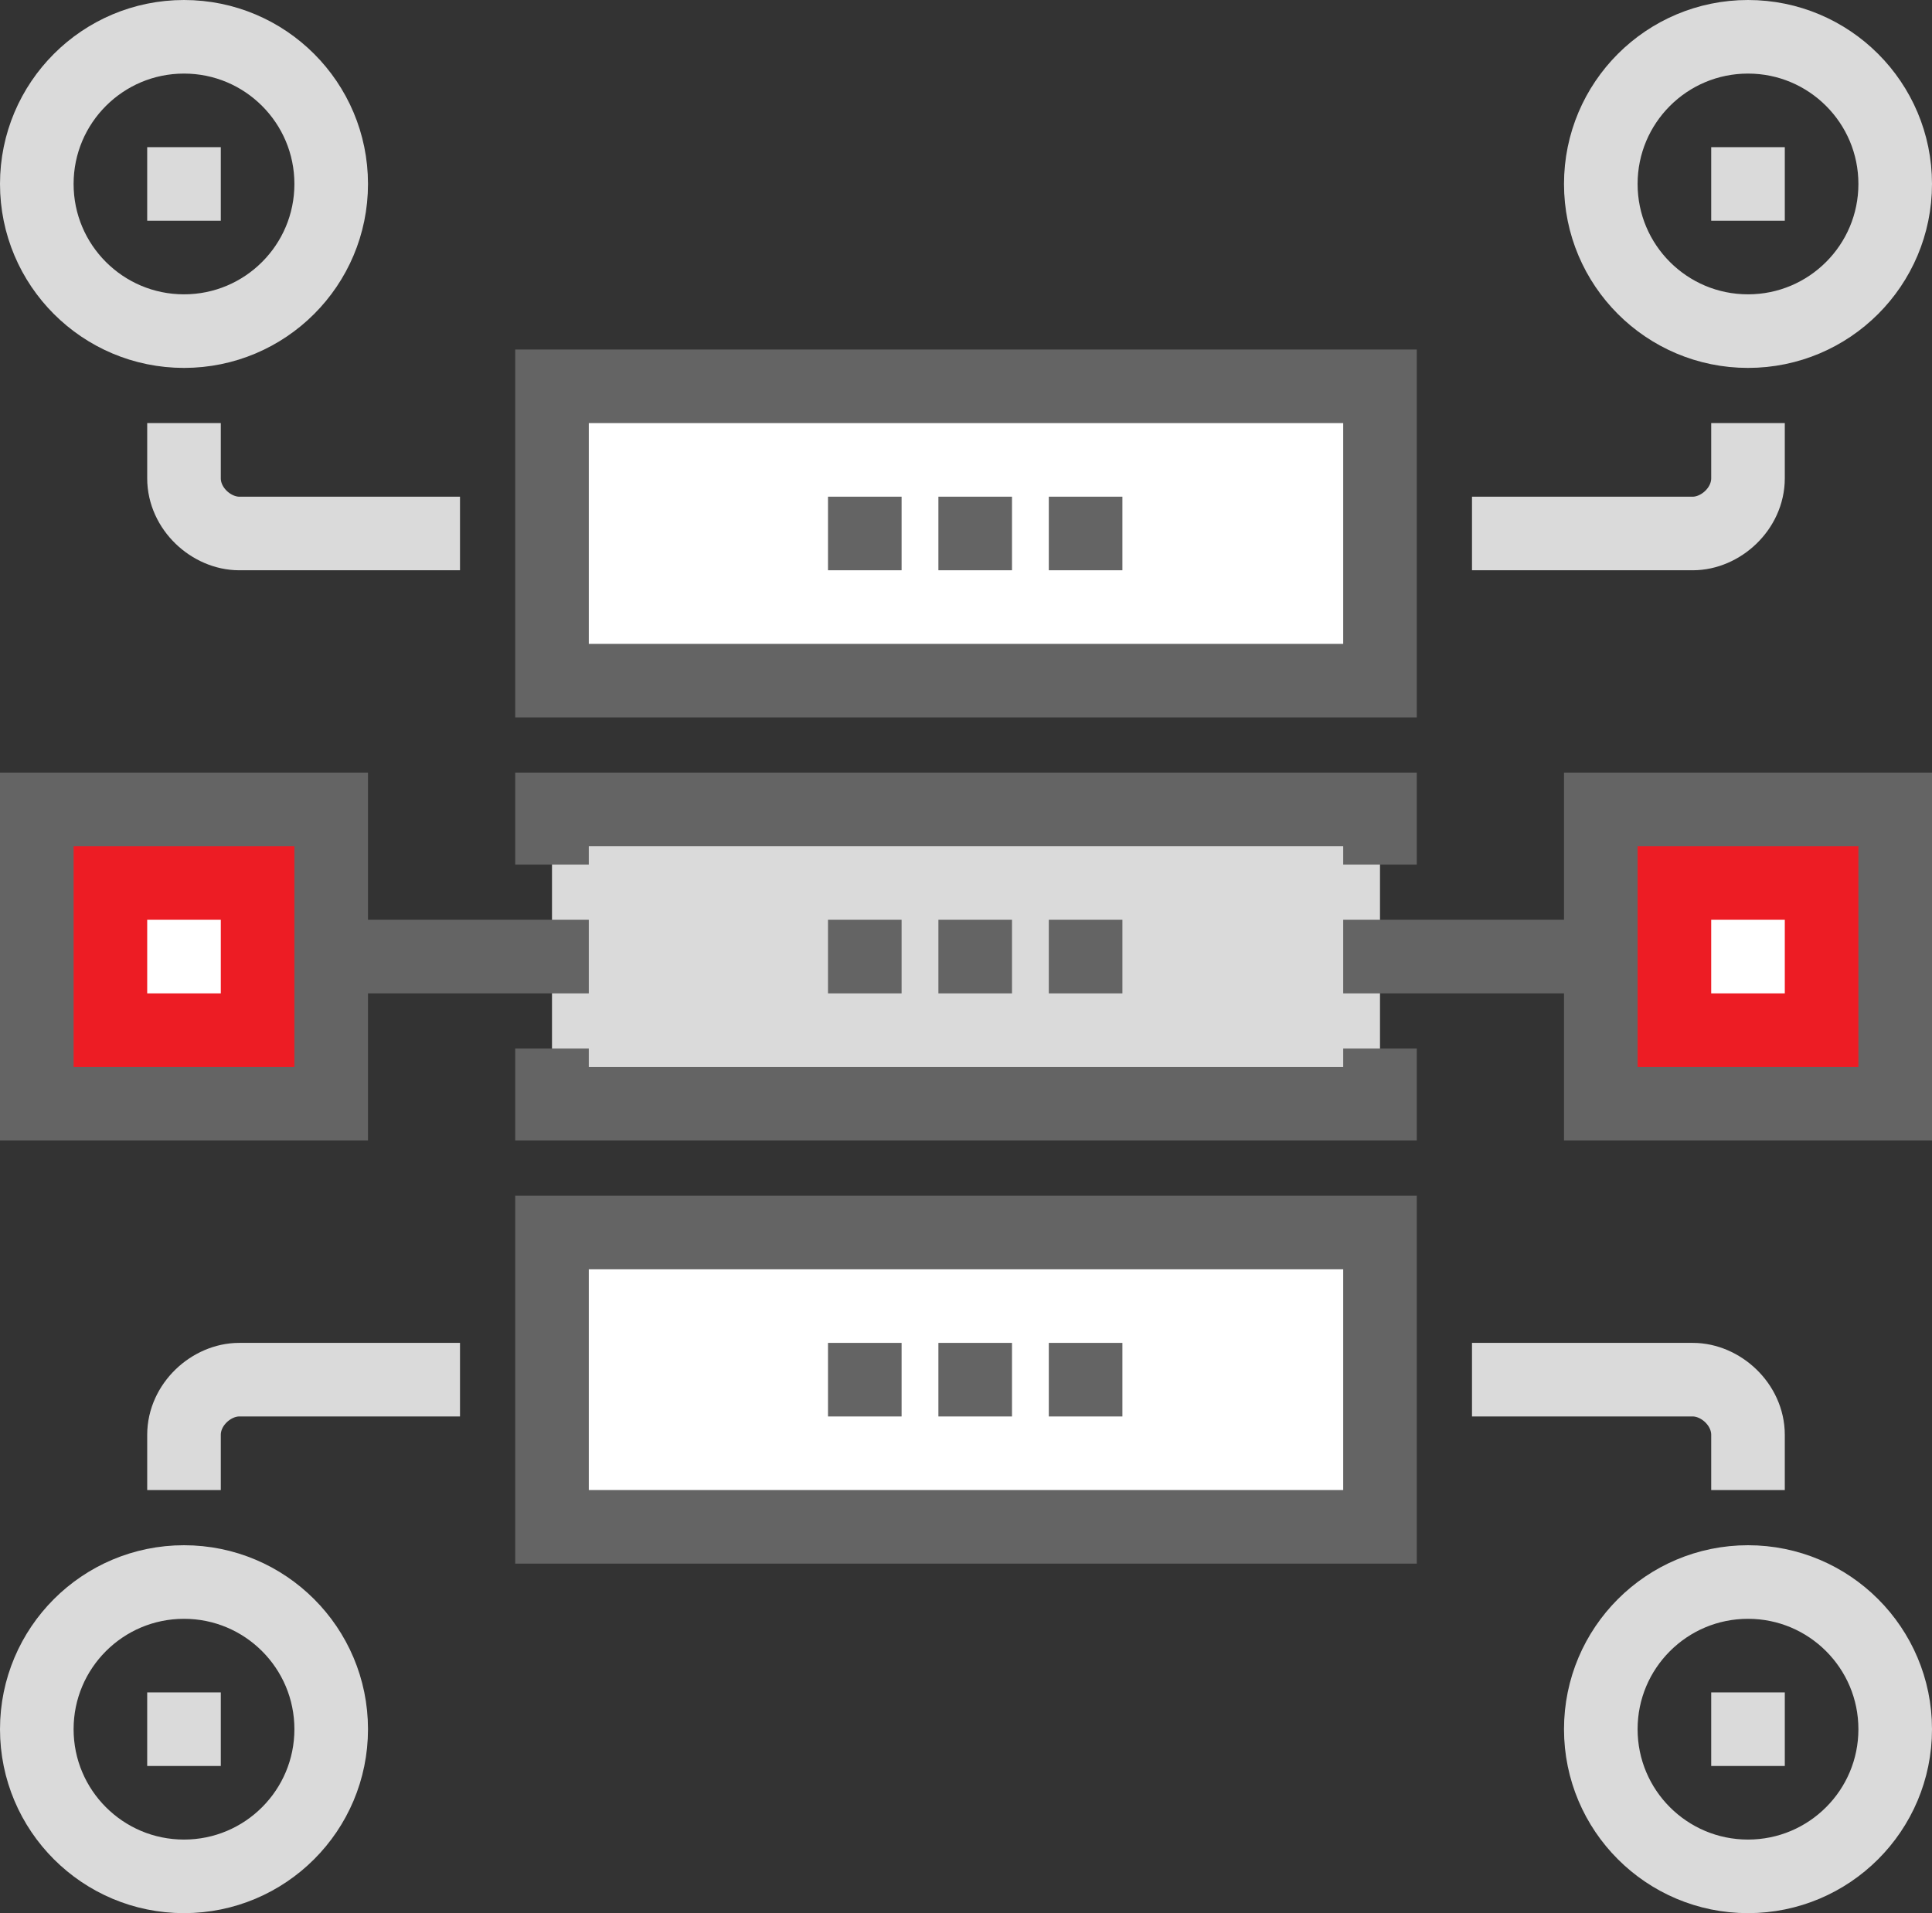 <?xml version="1.0" encoding="UTF-8"?>
<svg width="105px" height="104px" viewBox="0 0 105 104" version="1.1" xmlns="http://www.w3.org/2000/svg" xmlns:xlink="http://www.w3.org/1999/xlink">
    <rect x="0" y="0" width="105" height="104" fill="#333333" stroke="none"/>
    <!-- Generator: sketchtool 42 (36781) - http://www.bohemiancoding.com/sketch -->
    <title>4EF49458-F7AE-494D-8C86-2EC92FBCB45F</title>
    <desc>Created with sketchtool.</desc>
    <defs></defs>
    <g id="Ready-To-Code" stroke="none" stroke-width="1" fill="none" fill-rule="evenodd">
        <g id="Index" transform="translate(-667, -849)">
            <g id="Услуги" transform="translate(150, 695)">
                <g id="2" transform="translate(390, 100)">
                    <g id="illustration_2" transform="translate(129, 56)">
                        <rect id="Rectangle-path" fill="#FFFFFF" fill-rule="nonzero" x="28.419" y="19.355" width="45.161" height="16.081"></rect>
                        <rect id="Rectangle-path" fill="#DADADA" fill-rule="nonzero" x="28" y="42" width="45" height="16"></rect>
                        <rect id="Rectangle-path" fill="#FFFFFF" fill-rule="nonzero" x="28.419" y="64.516" width="45.161" height="16.081"></rect>
                        <rect id="Rectangle-path" fill="#ED1C24" fill-rule="nonzero" x="0" y="41.887" width="16.129" height="16.129"></rect>
                        <rect id="Rectangle-path" fill="#ED1C24" fill-rule="nonzero" x="84.871" y="41.887" width="16.129" height="16.129"></rect>
                        <circle id="Oval" stroke="#DADADA" stroke-width="4" cx="93" cy="8" r="8"></circle>
                        <path d="M78,27 L90,27 C91.508,27 93,25.657 93,24 L93,21" id="Shape" stroke="#DADADA" stroke-width="4"></path>
                        <path d="M91,8 L95,8" id="Shape" stroke="#DADADA" stroke-width="4"></path>
                        <circle id="Oval" stroke="#DADADA" stroke-width="4" cx="8" cy="8" r="8"></circle>
                        <path d="M23,27 L11,27 C9.492,27 8,25.657 8,24 L8,21" id="Shape" stroke="#DADADA" stroke-width="4"></path>
                        <path d="M10,8 L6,8" id="Shape" stroke="#DADADA" stroke-width="4"></path>
                        <circle id="Oval" stroke="#DADADA" stroke-width="4" cx="93" cy="92" r="8"></circle>
                        <path d="M78,73 L90,73 C91.508,73 93,74.343 93,76 L93,79" id="Shape" stroke="#DADADA" stroke-width="4"></path>
                        <path d="M91,92 L95,92" id="Shape" stroke="#DADADA" stroke-width="4"></path>
                        <circle id="Oval" stroke="#DADADA" stroke-width="4" cx="8" cy="92" r="8"></circle>
                        <path d="M23,73 L11,73 C9.492,73 8,74.343 8,76 L8,79" id="Shape" stroke="#DADADA" stroke-width="4"></path>
                        <path d="M10,92 L6,92" id="Shape" stroke="#DADADA" stroke-width="4"></path>
                        <polyline id="Shape" stroke="#646464" stroke-width="4" points="73 45 73 42 28 42 28 45"></polyline>
                        <polyline id="Shape" stroke="#646464" stroke-width="4" points="73 55 73 58 28 58 28 55"></polyline>
                        <rect id="Rectangle-path" stroke="#646464" stroke-width="4" x="28" y="19" width="45" height="16"></rect>
                        <g id="Group-4" transform="translate(42, 26)" stroke="#646464" stroke-width="4">
                            <path d="M1,1 L5,1" id="Shape"></path>
                            <path d="M7,1 L11,1" id="Shape-Copy-6"></path>
                            <path d="M13,1 L17,1" id="Shape-Copy-7"></path>
                        </g>
                        <g id="Group-4-Copy" transform="translate(42, 49)" stroke="#646464" stroke-width="4">
                            <path d="M1,1 L5,1" id="Shape"></path>
                            <path d="M7,1 L11,1" id="Shape-Copy-6"></path>
                            <path d="M13,1 L17,1" id="Shape-Copy-7"></path>
                        </g>
                        <g id="Group-4-Copy-3" transform="translate(42, 72)" stroke="#646464" stroke-width="4">
                            <path d="M1,1 L5,1" id="Shape"></path>
                            <path d="M7,1 L11,1" id="Shape-Copy-6"></path>
                            <path d="M13,1 L17,1" id="Shape-Copy-7"></path>
                        </g>
                        <rect id="Rectangle-path" stroke="#646464" stroke-width="4" x="28" y="65" width="45" height="16"></rect>
                        <rect id="Rectangle-path" stroke="#646464" stroke-width="4" x="85" y="42" width="16" height="16"></rect>
                        <path d="M84.871,50 L71,50" id="Shape" stroke="#646464" stroke-width="4"></path>
                        <path d="M91,50 L95,50" id="Shape" stroke="#FFFFFF" stroke-width="4"></path>
                        <rect id="Rectangle-path" stroke="#646464" stroke-width="4" x="0" y="42" width="16" height="16"></rect>
                        <path d="M16.129,50 L30,50" id="Shape" stroke="#646464" stroke-width="4"></path>
                        <path d="M6,50 L10,50" id="Shape" stroke="#FFFFFF" stroke-width="4"></path>
                    </g>
                </g>
            </g>
        </g>
    </g>
</svg>